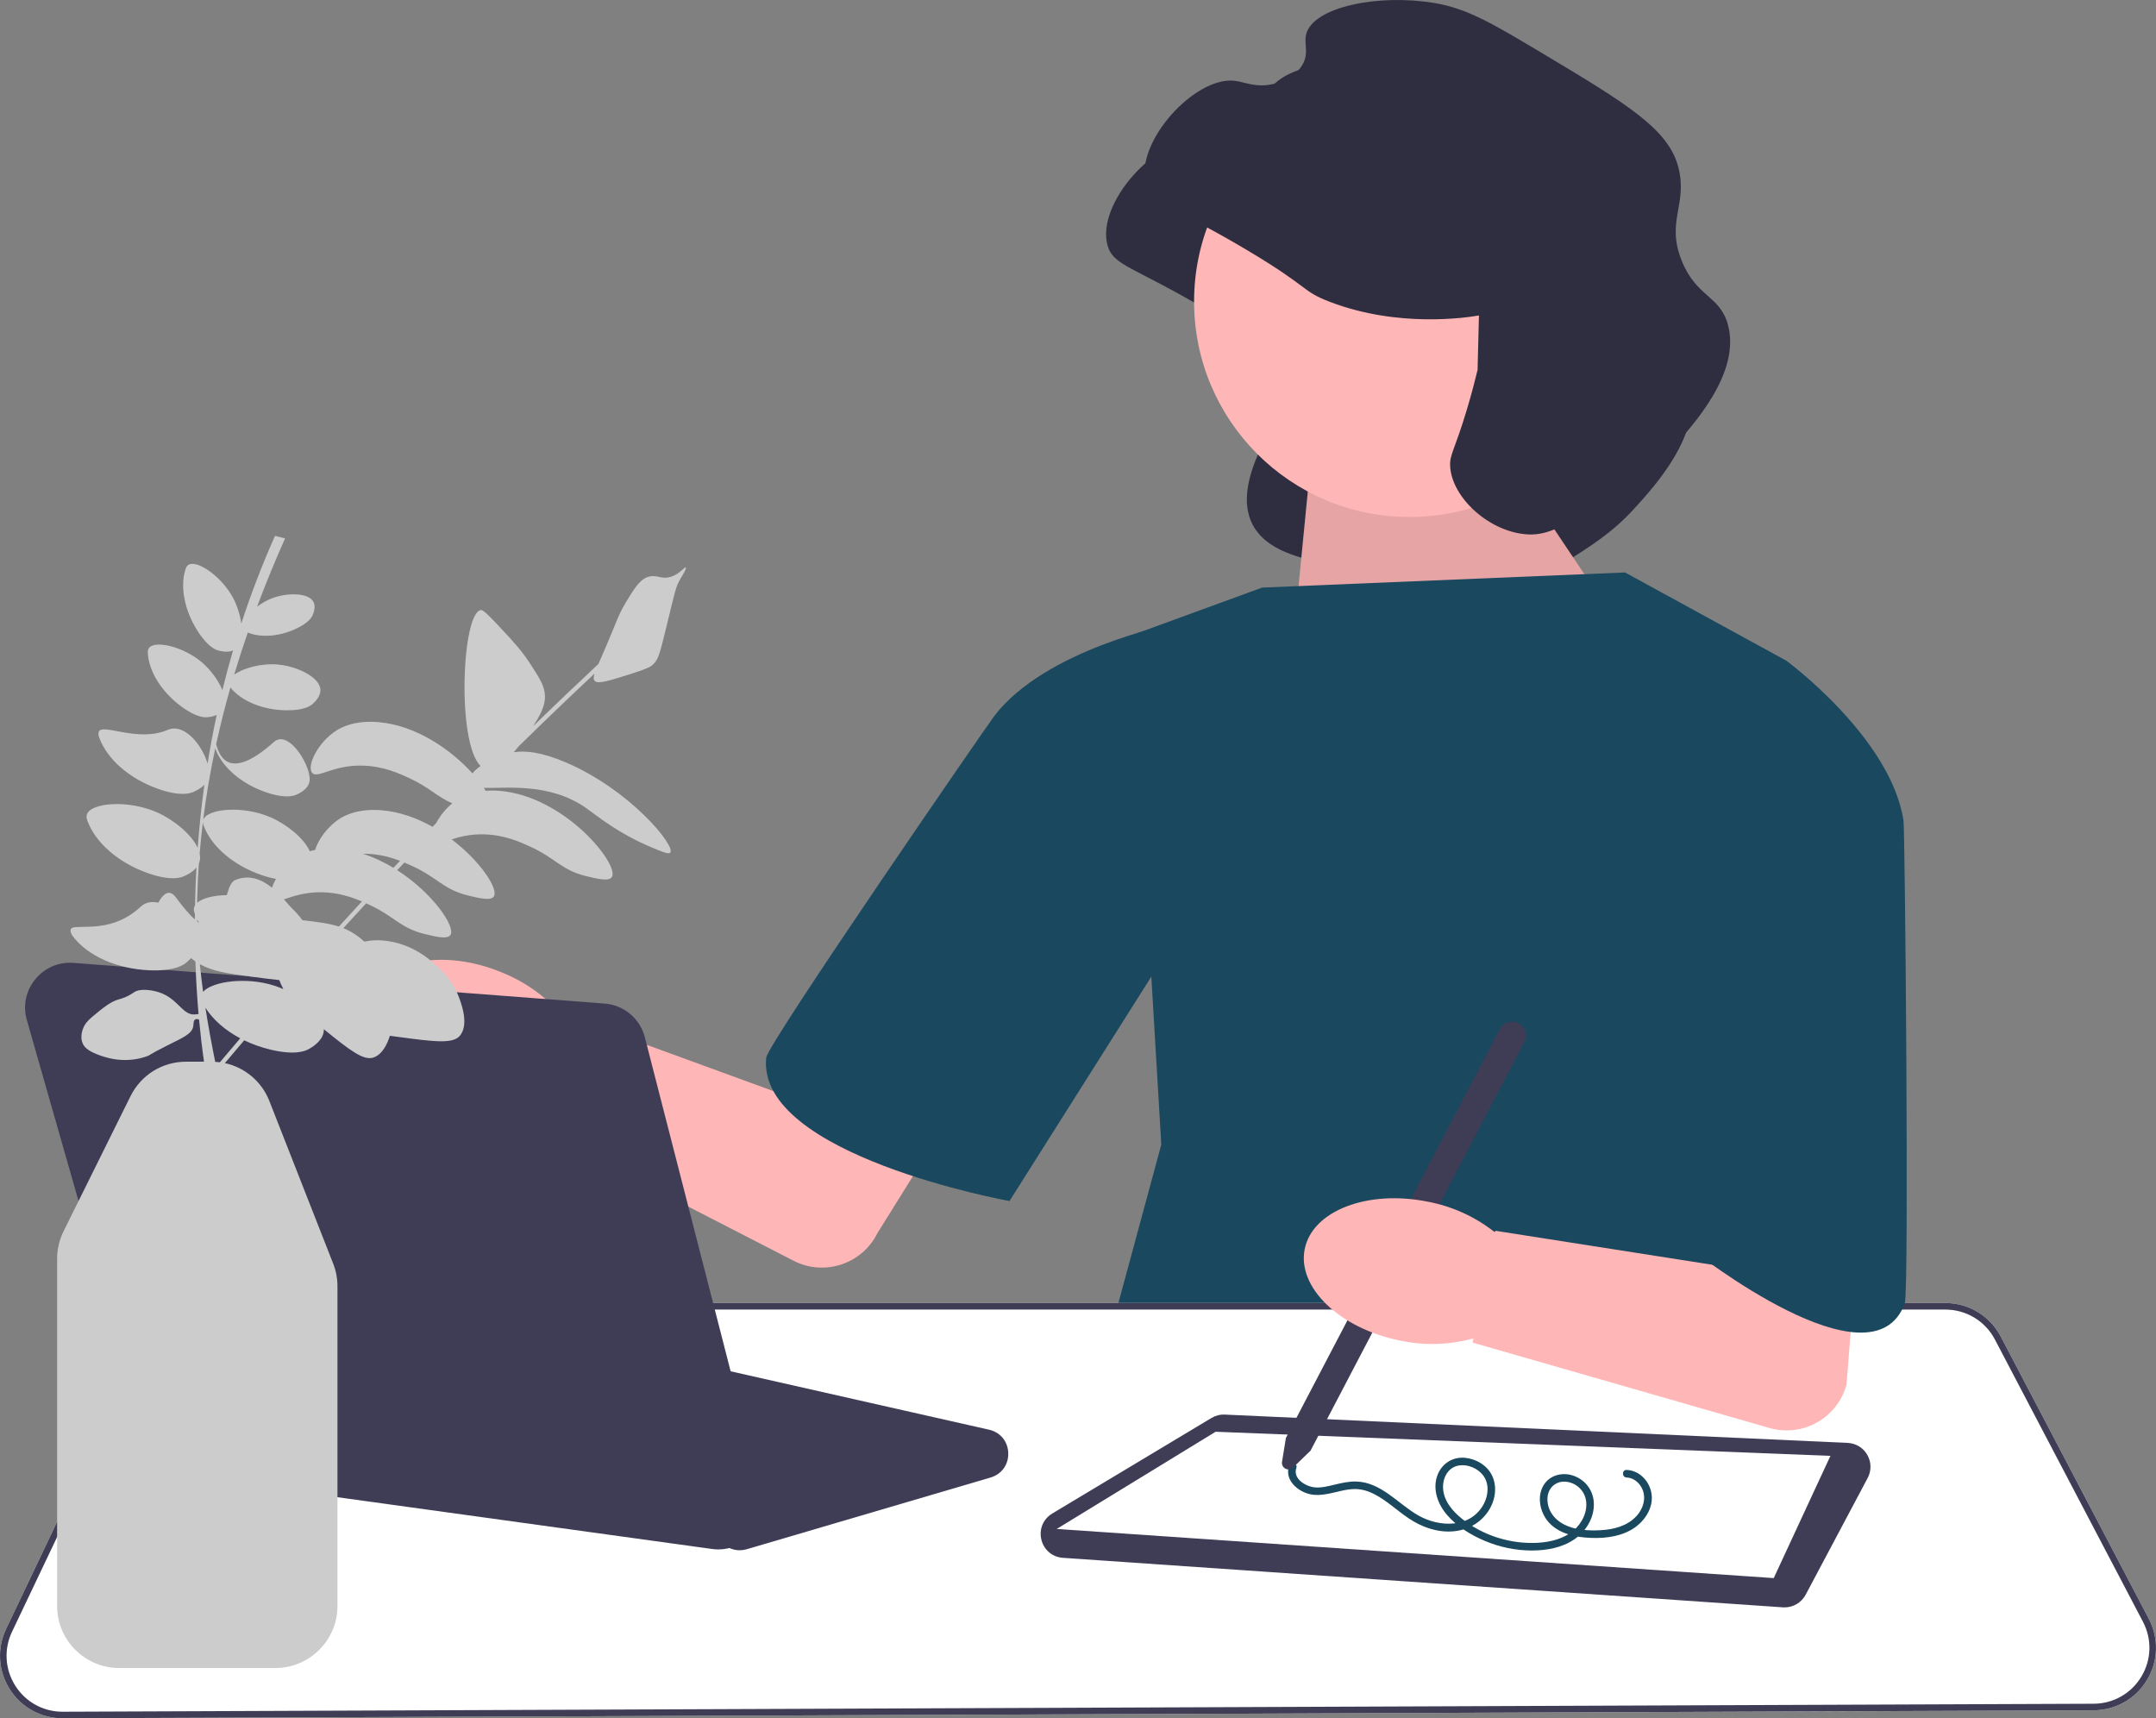 <svg xmlns="http://www.w3.org/2000/svg" width="855.47" height="681.755" viewBox="0 0 855.47 681.755" xmlns:xlink="http://www.w3.org/1999/xlink"><rect x="0" y="0" width="855.47" height="681.755" fill="#808080" stroke="none"/><path d="M571.597,149.332c-.125,.021-.313,.053-.54,.091-4.452,.737-31.366,4.889-58.501-5.447-11.495-4.379-7.574-5.47-33.176-20.694-30.015-17.848-37.719-17.724-39.954-26.046-4.463-16.619,19.369-42.743,35.143-41.023,4.153,.453,8.601,2.929,15.518,1.25,1.52-.369,8.173-1.984,11.417-7.491,2.893-4.913,.443-8.457,1.606-12.486,3.054-10.576,28.515-15.854,50.838-12.125,12.839,2.145,22.825,8.001,42.273,19.625,33.85,20.232,50.775,30.348,54.579,45.847,3.605,14.69-5.048,21.02,1.245,36.745,5.86,14.642,15.168,13.664,18.37,25.509,5.154,19.061-13.976,39.98-21.944,48.694-8.737,9.554-17.092,14.798-28.185,21.759-13.923,8.738-20.885,13.107-29.255,12.662-15.175-.806-60.267,1.937-60.855-10.62-.22-4.706-54.91-.853-27.98-51.52,3.303-6.215,68.009,.424,68.863-3.147" fill="#2f2e41"/><polygon points="597.787 181.755 644.299 251.133 510.787 278.133 519.291 191.274 597.787 181.755" fill="#ffb6b6"/><polygon points="597.787 181.755 644.299 251.133 510.787 278.133 519.291 191.274 597.787 181.755" opacity=".1"/><polygon points="500.787 233.133 644.787 227.133 708.787 262.133 705.787 487.133 772.787 614.133 434.787 550.133 460.787 454.133 448.787 252.133 500.787 233.133" fill="#19485f"/><path d="M3.878,670.236c-4.597-7.247-5.14-16.201-1.452-23.951l54.807-115.156c4.09-8.594,12.884-14.147,22.402-14.147H771.889c9.253,0,17.672,5.09,21.969,13.285l58.746,111.982c4.061,7.741,3.793,16.832-.715,24.321-4.508,7.488-12.417,11.979-21.157,12.014l-805.807,3.172h-.101c-8.542,0-16.368-4.301-20.946-11.52Z" fill="#fff"/><path d="M3.878,670.236c-4.597-7.247-5.14-16.201-1.452-23.951l54.807-115.156c4.09-8.594,12.884-14.147,22.402-14.147H771.889c9.253,0,17.672,5.09,21.969,13.285l58.746,111.982c4.061,7.741,3.793,16.832-.715,24.321-4.508,7.488-12.417,11.979-21.157,12.014l-805.807,3.172h-.101c-8.542,0-16.368-4.301-20.946-11.52Zm75.756-150.65c-8.519,0-16.389,4.971-20.05,12.662L4.777,647.404c-3.301,6.936-2.816,14.95,1.299,21.437,4.098,6.461,11.101,10.31,18.748,10.31h.09l805.807-3.172c7.823-.031,14.902-4.051,18.936-10.753,4.035-6.702,4.274-14.84,.64-21.767l-58.746-111.984c-3.847-7.333-11.382-11.889-19.664-11.889H79.635Z" fill="#3f3d56"/><path d="M707.438,637.732l-285.674-19.641c-4.218-.29-7.582-3.134-8.569-7.244-.988-4.11,.716-8.172,4.341-10.347l63.171-37.903c1.604-.963,3.444-1.431,5.309-1.341l247.106,11.232c3.267,.147,6.185,1.932,7.806,4.772,1.621,2.84,1.672,6.26,.138,9.147l-24.603,46.312c-1.651,3.108-4.889,5.034-8.374,5.034-.216,0-.433-.008-.65-.022Z" fill="#3f3d56"/><polygon points="419.287 606.633 703.787 626.133 726.287 577.633 482.34 568.066 419.287 606.633" fill="#fff"/><circle cx="559.287" cy="119.633" r="85.492" fill="#ffb6b6"/><path d="M586.823,125.165c-.125,.021-.313,.053-.54,.091-4.452,.737-31.366,4.889-58.501-5.447-11.495-4.379-7.574-5.47-33.176-20.694-30.015-17.848-37.719-17.724-39.954-26.046-4.463-16.619,19.369-42.743,35.143-41.023,4.153,.453,8.601,2.929,15.518,1.25,1.52-.369,8.173-1.984,11.417-7.491,2.893-4.913,.443-8.457,1.606-12.486,3.054-10.576,28.515-15.854,50.838-12.125,12.839,2.145,22.825,8.001,42.273,19.625,33.85,20.232,50.775,30.348,54.579,45.847,3.605,14.69-5.048,21.02,1.245,36.745,5.86,14.642,15.168,13.664,18.37,25.509,5.154,19.061-13.976,39.98-21.944,48.694-8.737,9.554-17.092,14.798-28.185,21.759-13.923,8.738-20.885,13.107-29.255,12.662-15.175-.806-30.268-14.558-30.857-27.116-.22-4.706,1.743-6.118,6.602-22.296,2.024-6.74,3.428-12.305,4.282-15.875" fill="#2f2e41"/><path d="M645.42,583.21c5.5,.217,9.686,5.145,9.989,10.485,.315,5.542-3.538,10.647-8.167,13.285-5.423,3.091-12.192,3.587-18.298,3.055-5.492-.479-11.468-2.187-15.003-6.722-2.974-3.816-4.068-9.582-1.539-13.913,2.508-4.295,7.841-5.481,12.302-3.757,4.721,1.824,7.689,6.118,7.719,11.191,.033,5.624-3.215,10.821-7.773,13.931-4.916,3.354-11.104,4.433-16.956,4.419-6.376-.015-12.724-1.353-18.59-3.838-5.496-2.328-10.986-5.685-14.916-10.247-3.684-4.277-5.889-10.211-3.844-15.758,1.677-4.549,5.914-7.338,10.767-6.953,4.443,.353,8.936,2.931,10.908,7.036,2.225,4.632,1.226,10.188-1.606,14.329-3.269,4.781-8.437,7.468-14.175,7.856-6.107,.413-12.156-1.757-17.18-5.112-4.652-3.106-8.741-7.083-13.735-9.668-2.404-1.244-5.019-2.034-7.741-2.031-3.465,.004-6.797,1.142-10.167,1.803-2.856,.56-5.8,.886-8.619-.027-2.412-.781-4.669-2.213-6.189-4.266-1.437-1.942-1.942-4.375-1.128-6.681,.638-1.808,3.538-1.03,2.893,.798-1.489,4.216,3.618,7.314,7.193,7.701,2.712,.293,5.51-.49,8.127-1.102,2.727-.638,5.515-1.29,8.335-1.221,9.989,.246,16.593,8.785,24.647,13.417,8.468,4.871,20.868,5.21,26.053-4.468,1.883-3.515,2.272-8.188-.315-11.472-2.155-2.736-5.984-4.373-9.455-3.843-4.358,.666-6.529,4.817-6.371,8.944,.194,5.05,3.714,9.154,7.468,12.179,8.357,6.733,19.439,10.163,30.127,9.561,5.015-.282,10.345-1.588,14.24-4.927,3.366-2.885,5.664-7.576,4.855-12.07-.7-3.889-3.962-6.839-7.903-7.231-4.032-.4-7.182,2.462-7.362,6.489-.202,4.53,2.489,8.311,6.389,10.374,4.418,2.337,9.772,2.627,14.667,2.372,5.198-.27,10.615-1.64,14.252-5.598,3.103-3.376,4.279-8.386,1.42-12.292-1.262-1.724-3.16-2.939-5.321-3.024-1.924-.076-1.934-3.076,0-3h0Z" fill="#19485f"/><path d="M508.692,579.997l1.529-9.458,84.874-162.219c1.406-2.687,4.736-3.729,7.423-2.324,2.687,1.406,3.729,4.736,2.324,7.423l-84.836,162.147-6.936,6.72c-.82,.791-2.004,.961-3.014,.432-1.01-.528-1.545-1.597-1.364-2.723Z" fill="#3f3d56"/><path d="M566.545,476.79c9.576,1.803,18.58,5.872,26.26,11.869l.432,.093,.087-.43,92.502,14.489-6.701-123.036,70.105-38.397-16.57,207.973c-3.589,13.282-17.373,21.039-30.588,17.214l-117.751-33.87,.294-1.449-.412-.111c-9.411,2.538-19.292,2.785-28.818,.72-23.897-4.836-40.772-21.086-37.692-36.294,3.08-15.208,24.947-23.612,48.851-18.771Z" fill="#ffb6b6"/><path d="M629.787,284.133l79-22s41.5,30.5,46.5,63.5c.595,3.925,2.244,186.746,.5,191.5-12.922,35.219-84-21-84-21l-42-212Z" fill="#19485f"/><path d="M287.122,612.722l-8.19-7.02h-0c-1.219-1.046-2.702-1.738-4.287-2.003l-182.483-30.414c-4.165-.694-7.242-3.702-8.03-7.851-.788-4.148,.972-8.075,4.593-10.248l65.102-39.061c2.176-1.306,4.736-1.717,7.213-1.157l231.374,52.273c4.498,1.016,7.5,4.65,7.647,9.26s-2.616,8.429-7.041,9.73l-96.741,28.453c-.918,.271-1.854,.402-2.782,.402-2.309,0-4.569-.817-6.375-2.366Z" fill="#3f3d56"/><path d="M199.243,385.882c9.045,3.622,17.092,9.358,23.466,16.728l.406,.175,.169-.405,87.947,32.122,93.903-152.042,51.912,32.173-108.878,174.595c-6.092,12.336-21.117,17.278-33.342,10.966l-108.966-56.025,.569-1.365-.382-.188c-9.724,.668-19.466-1.003-28.412-4.872-22.508-9.371-35.918-28.581-29.952-42.904,5.966-14.324,29.046-18.335,51.561-8.958Z" fill="#ffb6b6"/><path d="M505.866,309.909l-41.534-62.11s-49.425,9.783-69.784,36.23c-2.545,3.306-89.963,130.089-90.527,135.622-3.942,38.731,96.529,56.878,96.529,56.878l105.316-166.621Z" fill="#19485f"/><path d="M282.602,614.588l-209.182-28.912c-7.001-.967-12.779-5.983-14.722-12.779L10.656,404.744c-1.628-5.699-.413-11.601,3.334-16.192s9.283-6.965,15.195-6.514l210.75,16.146c7.625,.584,14.025,5.953,15.928,13.359l46.474,180.918c1.483,5.773,0,11.876-3.968,16.324-3.417,3.831-8.261,5.971-13.312,5.971-.814,0-1.635-.056-2.456-.169Z" fill="#3f3d56"/><path d="M235.976,270.166c1.223,1.345,5.66-.025,14.484-2.821,6.708-2.125,7.741-2.898,8.379-3.452,2.243-1.949,2.831-3.998,5.053-13.052,3.988-16.25,4.111-17.864,6.159-21.312,.705-1.188,2.486-4.02,2.052-4.371-.446-.361-2.374,2.59-5.937,3.705-3.472,1.087-5.035-.654-8-.211-3.832,.573-6.111,4.213-9.685,10.105-3.165,5.218-3.563,7.317-8,17.684-1.257,2.937-2.269,5.21-3.046,7.006-8.712,8.131-17.352,16.369-25.914,24.679,.165-.252,.32-.49,.455-.697,3.792-5.823,4.308-8.945,4.253-11.284-.089-3.79-1.899-6.676-5.515-12.295-3.544-5.506-6.901-9.139-10.947-13.474-5.303-5.682-7.954-8.524-9.01-8.337-7.542,1.335-9.559,52.687-.07,61.871-1.332,.952-2.435,1.948-3.232,2.929-8.123-9.019-22.038-19.095-37.452-20.335-9.503-.765-14.748,2.217-16.379,3.242-7.538,4.734-12.02,14.21-9.769,16.884,2.099,2.493,8.161-3.175,20.042-2.863,8.29,.218,14.766,3.225,18.61,5.011,8.065,3.746,11.014,7.428,16.96,9.951-2.787,2.297-4.996,5.164-6.383,7.837-.48,.495-.959,.993-1.439,1.489-6.135-3.457-13.044-5.994-20.286-6.577-9.503-.765-14.748,2.217-16.379,3.242-5.08,3.191-8.761,8.53-9.94,12.494-.77,.155-1.483,.331-2.135,.522-2.303-5.204-9.156-10.693-15.529-13.459-10.969-4.761-25.218-3.499-26.742,1.029-.049,.144-.061,.286-.082,.429,1.202-9.702,2.835-19.335,4.875-28.899,.069,.273,.156,.549,.272,.84,2.708,6.801,10.025,13.329,19.998,16.715,7.828,2.658,11.107,1.28,11.939,.895,.796-.368,4.232-1.843,5.074-4.776,1.561-5.438-7.999-21.509-14.029-16.118-19.374,17.319-22.033,3.295-22.923,.935,1.647-7.561,3.543-15.079,5.67-22.553,.037,.046,.068,.091,.106,.137,4.233,5.134,12.379,8.75,21.952,8.91,7.513,.125,9.968-1.978,10.582-2.542,.586-.539,3.151-2.771,3.064-5.543-.16-5.14-9.303-9.326-16.619-10.052-6.742-.669-14.001,1.395-17.602,4.009,1.674-5.598,3.475-11.171,5.396-16.72,4.92,2.01,11.89,1.739,18.736-1.321,5.646-2.524,6.744-4.947,7.005-5.582,.249-.606,1.384-3.164,.354-5.201-1.91-3.777-10.186-3.713-15.895-1.706-2.351,.827-4.585,2.099-6.5,3.537,3.405-9.095,7.116-18.126,11.107-27.09l-4-1c-5.099,11.451-9.544,23.051-13.364,34.779-.475-3.44-1.666-7.104-3.233-10.081-4.609-8.754-14.453-15.321-17.782-13.19-.666,.426-.946,1.12-1.2,1.947-2.041,6.65-.504,15.841,4.871,24.284,4.218,6.627,7.467,7.558,8.313,7.768,.715,.178,3.473,.939,5.74-.042-1.525,5.225-2.935,10.473-4.22,15.744-1.547-3.841-4.596-7.934-7.82-10.764-7.435-6.526-18.978-9.137-21.324-5.957-.469,.636-.483,1.385-.424,2.247,.473,6.94,5.196,14.973,13.235,20.935,6.31,4.68,9.676,4.386,10.542,4.28,.51-.062,2.049-.216,3.533-.887-1.378,6.405-2.582,12.84-3.623,19.303-2.082-7.23-9.155-16.249-15.829-13.38-11.844,5.092-25.768-2.73-27.3,.691-.399,.89-.069,1.808,.313,2.803,3.069,8.012,11.544,15.776,23.181,19.898,9.133,3.236,12.997,1.672,13.979,1.233,.651-.291,2.799-1.188,4.398-2.853-1.15,8.304-2.032,16.651-2.653,25.034-2.469-5.392-9.425-11.073-15.937-14.001-11.422-5.138-26.362-4.012-28.021,.709-.332,.944-.07,1.855,.321,2.877,3.15,8.224,11.848,16.192,23.793,20.424,9.375,3.321,13.34,1.716,14.348,1.266,.736-.329,3.337-1.415,4.996-3.479-.212,3.875-.376,7.757-.48,11.647-.03,1.108-.047,2.216-.068,3.323-.135,.218-.252,.44-.33,.673-.32,.95-.102,1.864,.273,2.863-.008,.704-.013,1.407-.017,2.11-2.09-1.894-4.583-4.743-7.581-8.802-2.706-3.662-5.275-.975-6.925,2.143-2.587-.576-5.055-.22-6.996,1.594-13.016,12.159-27.614,5.708-27.821,9.333-.06,1.046,.501,1.878,1.207,2.78,5.683,7.26,16.84,12.556,30.094,13.114,10.403,.438,13.877-2.389,14.747-3.149,.306-.267,.991-.844,1.733-1.655,.596,.476,1.176,.907,1.757,1.301,.229,6.96,.638,13.912,1.245,20.852-.493,.044-.965,.125-1.317,.161-5.039,.513-6.737-6.285-14.348-8.768-2.528-.825-7.398-1.725-9.964,0-.37,.248-1.631,1.183-3.587,1.993-1.156,.479-2.04,.701-2.391,.797-3.123,.854-6.016,3.198-7.971,4.783-3.676,2.979-5.514,4.468-6.377,7.174-.271,.852-1.035,3.247,0,5.58,.489,1.102,1.625,2.742,5.979,4.384,2.588,.976,10.135,3.823,19.131,.797,2.049-.689,.485-.442,8.37-4.384,6.204-3.101,9.832-4.584,10.363-7.573,.187-1.051-.001-2.332,.797-2.79,.444-.254,.98-.131,1.516,.062,.522,5.579,1.174,11.149,1.964,16.707h-7.099c-9.426,0-17.882,5.246-22.067,13.691l-26.552,53.568c-1.676,3.381-2.562,7.163-2.562,10.938v137.743c0,13.581,11.049,24.63,24.63,24.63h61.977c13.581,0,24.63-11.049,24.63-24.63v-126.835c0-3.092-.573-6.119-1.703-8.998l-25.306-64.476c-3.069-7.819-9.717-13.351-17.663-15.063,2.549-3.022,5.102-6.04,7.674-9.05,3.239,1.563,6.803,2.846,10.634,3.747,10.136,2.383,14.079,.258,15.076-.325,.953-.557,5.082-2.823,5.782-6.602,.075-.405,.104-.815,.099-1.227,10.382,8.44,15.798,12.6,19.755,11.213,3.402-1.192,5.344-5.1,6.456-8.607,1.161,.161,2.393,.326,3.706,.502,14.219,1.899,21.385,2.779,24.126-.589,3.793-4.661,.193-13.649-.8-16.126-2.157-5.384-5.475-8.66-7.536-10.653-2.677-2.588-10.305-9.964-22.315-10.948-2.611-.214-4.956-.05-7.346,.45-.833-.762-1.711-1.508-2.679-2.216-1.844-1.351-3.664-2.351-5.624-3.132,3.006-3.293,6.02-6.576,9.048-9.846,.479,.218,.935,.429,1.353,.623,9.921,4.608,12.101,9.12,21.641,11.495,4.329,1.078,9.229,2.298,10.442,.463,2.155-3.258-6.993-16.666-21.129-25.738,.953-1.009,1.909-2.015,2.864-3.022,1.293,.542,2.432,1.071,3.402,1.521,9.921,4.608,12.101,9.12,21.642,11.495,4.328,1.078,9.229,2.298,10.442,.463,1.923-2.907-5.153-13.898-16.741-22.677,3.183-1.011,7.404-2.131,12.869-1.987,8.29,.218,14.766,3.225,18.61,5.011,9.921,4.608,12.101,9.12,21.641,11.495,4.328,1.078,9.229,2.298,10.442,.463,3.204-4.844-18.557-32.137-44.588-34.232-2.021-.163-3.837-.149-5.479-.028-.227-.376-.473-.762-.733-1.154,8.807,.283,26.008-2.235,40.648,8.044,4.221,2.964,12.422,9.936,26.146,15.664,4.386,1.831,6.592,2.731,7.2,1.979,2.175-2.691-15.907-24.838-41.346-35.748-10.086-4.326-16.318-4.735-20.75-4.08,.683-.779,1.349-1.583,1.99-2.39,9.906-9.715,19.936-19.329,30.057-28.813-.49,1.515-.474,2.321,.061,2.909Zm-127.117,120.915c-11.188-3.622-24.736-1.676-28.269,2.445-.498-3.652-.931-7.31-1.288-10.975,5.097,2.847,10.416,3.609,20.505,4.956,4.297,.574,7.94,1.051,11.021,1.35,.414,1.122,.855,2.131,1.367,3.097,.059,.112,.123,.219,.184,.329l-.089,.102c-1.149-.498-2.3-.938-3.431-1.304Zm-29.726-49.069c.319-1.059,.326-2.186,.082-3.348,.348-4.211,.783-8.408,1.297-12.593-.013,.641,.19,1.282,.467,1.977,3.11,7.812,11.515,15.31,22.971,19.199,2.137,.726,3.97,1.183,5.549,1.463-.695,1.211-1.227,2.39-1.58,3.482-3.906-3.138-8.933-5.419-14.637-2.999-1.552,.659-2.474,3.068-3.274,5.95-5.27,.091-9.673,1.19-11.77,3.05,.011-.776,.007-1.55,.028-2.327,.118-4.429,.336-8.843,.644-13.244,.084-.197,.16-.4,.223-.609Zm-.88,22.78c.227,.465,.476,.928,.734,1.389-.234-.173-.474-.358-.721-.559-.007-.276-.008-.553-.013-.83Zm8.997,56.685c-.614-.081-1.233-.139-1.858-.174-1.442-7.161-2.774-14.317-3.889-21.487,2.932,4.653,7.717,8.912,13.812,12.142-2.705,3.165-5.387,6.341-8.065,9.519Zm47.222-53.859c-3.815-1.225-8.293-1.812-14.489-2.531-1.57-2.183-3.189-3.79-4.386-4.947-.648-.627-1.643-1.87-2.932-3.324,3.34-1.072,8.325-2.982,15.369-2.797,6.402,.168,11.715,1.999,15.576,3.647-3.059,3.305-6.102,6.624-9.138,9.953Zm21.624-23.305c-3.749-2.266-7.815-4.206-12.096-5.569,.416-.004,.823-.016,1.255-.005,5.308,.14,9.867,1.423,13.473,2.797-.877,.925-1.756,1.849-2.632,2.777Z" fill="#ccc"/></svg>